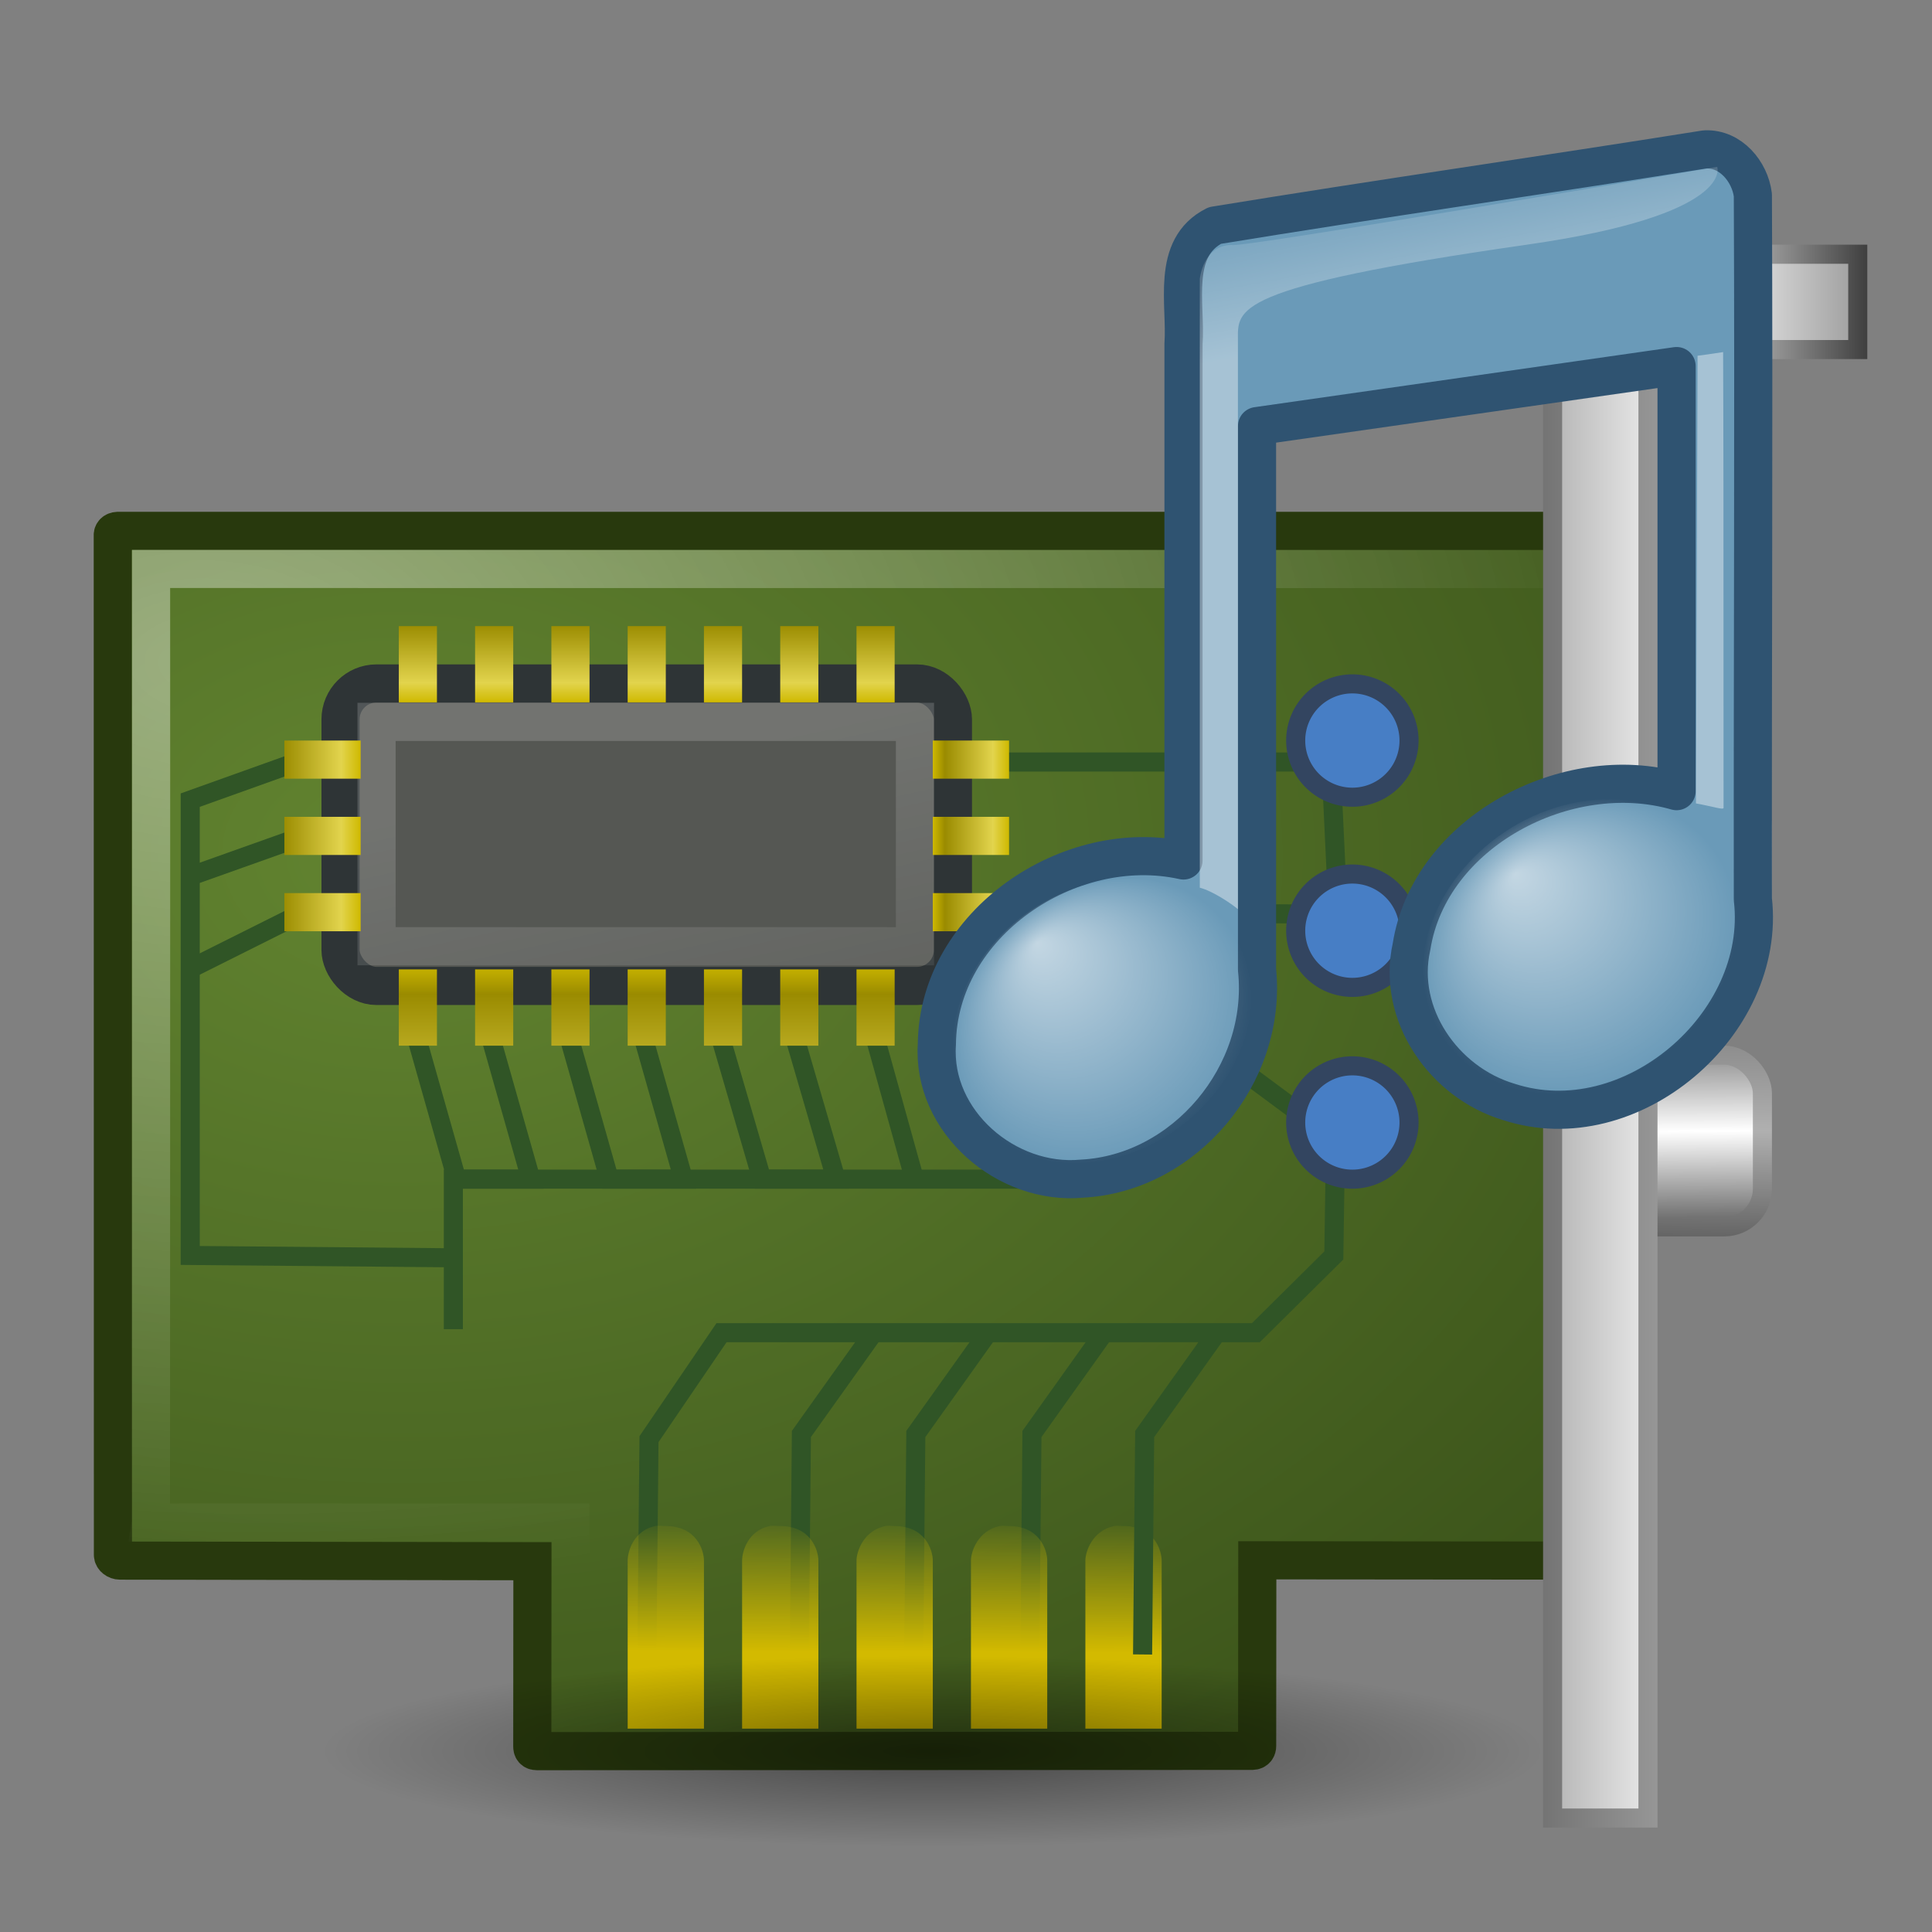 <?xml version="1.0" encoding="UTF-8" standalone="no"?>
<!-- Created with Inkscape (http://www.inkscape.org/) -->

<svg
   xmlns:dc="http://purl.org/dc/elements/1.1/"
   xmlns:cc="http://creativecommons.org/ns#"
   xmlns:rdf="http://www.w3.org/1999/02/22-rdf-syntax-ns#"
   xmlns:svg="http://www.w3.org/2000/svg"
   xmlns="http://www.w3.org/2000/svg"
   xmlns:xlink="http://www.w3.org/1999/xlink"
   xmlns:sodipodi="http://sodipodi.sourceforge.net/DTD/sodipodi-0.dtd"
   xmlns:inkscape="http://www.inkscape.org/namespaces/inkscape"
   width="128"
   height="128"
   id="svg26392"
   version="1.1"
   inkscape:version="0.48.5 r10040"
   sodipodi:docname="BASE.svg">
  <rect width="100%" height="100%" fill="#808080" stroke="none"/>
  <defs
     id="defs26394">
    <linearGradient
       x1="8"
       y1="19.5"
       x2="4.328"
       y2="19.5"
       id="linearGradient3030"
       xlink:href="#linearGradient6215"
       gradientUnits="userSpaceOnUse"
       gradientTransform="matrix(1.685,0,0,2.527,10.418,-62.951)" />
    <linearGradient
       id="linearGradient6215">
      <stop
         id="stop6217"
         style="stop-color:#cfb900;stop-opacity:1"
         offset="0" />
      <stop
         id="stop6219"
         style="stop-color:#e2d44d;stop-opacity:1"
         offset="0.21" />
      <stop
         id="stop6221"
         style="stop-color:#9a8b00;stop-opacity:1"
         offset="0.84" />
      <stop
         id="stop6223"
         style="stop-color:#cfb900;stop-opacity:1"
         offset="1" />
    </linearGradient>
    <radialGradient
       cx="17.059"
       cy="41.059"
       r="5.738"
       fx="14.688"
       fy="37.456"
       id="radialGradient3290"
       xlink:href="#linearGradient7067-5"
       gradientUnits="userSpaceOnUse"
       gradientTransform="matrix(1.726,-0.308,0.061,1.637,41.075,-58.326)" />
    <linearGradient
       id="linearGradient7067-5">
      <stop
         id="stop7069-9"
         style="stop-color:white;stop-opacity:1"
         offset="0" />
      <stop
         id="stop7071-3"
         style="stop-color:white;stop-opacity:0"
         offset="1" />
    </linearGradient>
    <linearGradient
       x1="28.503"
       y1="137.539"
       x2="26.257"
       y2="125.391"
       id="linearGradient3293"
       xlink:href="#linearGradient2372-9"
       gradientUnits="userSpaceOnUse"
       gradientTransform="matrix(0.582,0,0,0.582,66.222,-120.512)" />
    <linearGradient
       id="linearGradient2372-9">
      <stop
         id="stop2374-9"
         style="stop-color:white;stop-opacity:1"
         offset="0" />
      <stop
         id="stop2376-4"
         style="stop-color:white;stop-opacity:0.345"
         offset="1" />
    </linearGradient>
    <radialGradient
       cx="17.059"
       cy="41.059"
       r="5.738"
       fx="14.758"
       fy="37.841"
       id="radialGradient3296"
       xlink:href="#linearGradient3668-5"
       gradientUnits="userSpaceOnUse"
       gradientTransform="matrix(1.818,-0.294,0.04,1.693,72.029,-65.822)" />
    <linearGradient
       id="linearGradient3668-5">
      <stop
         id="stop3670-7"
         style="stop-color:white;stop-opacity:1"
         offset="0" />
      <stop
         id="stop3672-4"
         style="stop-color:white;stop-opacity:0"
         offset="1" />
    </linearGradient>
    <linearGradient
       x1="28.739"
       y1="144.117"
       x2="26.257"
       y2="125.391"
       id="linearGradient3299"
       xlink:href="#linearGradient2372-9"
       gradientUnits="userSpaceOnUse"
       gradientTransform="matrix(0.803,0,0,0.582,93.707,-125.829)" />
    <linearGradient
       id="linearGradient3107">
      <stop
         id="stop3109"
         style="stop-color:white;stop-opacity:1"
         offset="0" />
      <stop
         id="stop3111"
         style="stop-color:white;stop-opacity:0.345"
         offset="1" />
    </linearGradient>
    <radialGradient
       cx="24.454"
       cy="46.87"
       r="19.614"
       fx="24.454"
       fy="46.87"
       id="radialGradient2951"
       xlink:href="#linearGradient3437"
       gradientUnits="userSpaceOnUse"
       gradientTransform="matrix(2.061,0,0,0.322,11.391,36.933)" />
    <linearGradient
       id="linearGradient3437">
      <stop
         id="stop3439"
         style="stop-color:black;stop-opacity:1"
         offset="0" />
      <stop
         id="stop3441"
         style="stop-color:black;stop-opacity:0"
         offset="1" />
    </linearGradient>
    <linearGradient
       x1="35.934"
       y1="22.75"
       x2="51.449"
       y2="22.75"
       id="linearGradient2957"
       xlink:href="#linearGradient4877"
       gradientUnits="userSpaceOnUse"
       gradientTransform="matrix(2.527,0,0,2.527,3.679,-52.842)" />
    <linearGradient
       id="linearGradient4877">
      <stop
         id="stop4879"
         style="stop-color:#747474;stop-opacity:1"
         offset="0" />
      <stop
         id="stop4881"
         style="stop-color:white;stop-opacity:1"
         offset="0.453" />
      <stop
         id="stop4883"
         style="stop-color:#3f3f3f;stop-opacity:1"
         offset="1" />
    </linearGradient>
    <linearGradient
       x1="39"
       y1="22.75"
       x2="47.5"
       y2="22.75"
       id="linearGradient2960"
       xlink:href="#linearGradient14973"
       gradientUnits="userSpaceOnUse"
       gradientTransform="matrix(2.527,0,0,2.527,3.679,-52.842)" />
    <linearGradient
       id="linearGradient14973">
      <stop
         id="stop14975"
         style="stop-color:#747474;stop-opacity:1"
         offset="0" />
      <stop
         id="stop14977"
         style="stop-color:#b0b0b0;stop-opacity:1"
         offset="0.621" />
      <stop
         id="stop14979"
         style="stop-color:#3f3f3f;stop-opacity:1"
         offset="1" />
    </linearGradient>
    <radialGradient
       cx="4"
       cy="9.17"
       r="19"
       fx="4"
       fy="9.17"
       id="radialGradient2966"
       xlink:href="#linearGradient7622"
       gradientUnits="userSpaceOnUse"
       gradientTransform="matrix(5.051,0.21,-0.133,3.192,-5.199,-50.105)" />
    <linearGradient
       id="linearGradient7622">
      <stop
         id="stop7624"
         style="stop-color:white;stop-opacity:1"
         offset="0" />
      <stop
         id="stop7626"
         style="stop-color:white;stop-opacity:0"
         offset="1" />
    </linearGradient>
    <linearGradient
       x1="12.647"
       y1="11.5"
       x2="4.713"
       y2="11.5"
       id="linearGradient2985"
       xlink:href="#linearGradient6215"
       gradientUnits="userSpaceOnUse"
       gradientTransform="matrix(0,1.685,-2.527,0,76.963,-8.198)" />
    <linearGradient
       id="linearGradient3132">
      <stop
         id="stop3134"
         style="stop-color:#cfb900;stop-opacity:1"
         offset="0" />
      <stop
         id="stop3136"
         style="stop-color:#e2d44d;stop-opacity:1"
         offset="0.21" />
      <stop
         id="stop3138"
         style="stop-color:#9a8b00;stop-opacity:1"
         offset="0.84" />
      <stop
         id="stop3140"
         style="stop-color:#cfb900;stop-opacity:1"
         offset="1" />
    </linearGradient>
    <linearGradient
       x1="8"
       y1="19.5"
       x2="4.328"
       y2="19.5"
       id="linearGradient3010"
       xlink:href="#linearGradient6215"
       gradientUnits="userSpaceOnUse"
       gradientTransform="matrix(0,1.685,-2.527,0,76.963,-30.942)" />
    <linearGradient
       id="linearGradient3143">
      <stop
         id="stop3145"
         style="stop-color:#cfb900;stop-opacity:1"
         offset="0" />
      <stop
         id="stop3147"
         style="stop-color:#e2d44d;stop-opacity:1"
         offset="0.21" />
      <stop
         id="stop3149"
         style="stop-color:#9a8b00;stop-opacity:1"
         offset="0.84" />
      <stop
         id="stop3151"
         style="stop-color:#cfb900;stop-opacity:1"
         offset="1" />
    </linearGradient>
    <linearGradient
       x1="24"
       y1="19.5"
       x2="27"
       y2="19.5"
       id="linearGradient3019"
       xlink:href="#linearGradient6215"
       gradientUnits="userSpaceOnUse"
       gradientTransform="matrix(-1.685,0,0,2.527,107.287,-62.951)" />
    <linearGradient
       id="linearGradient3154">
      <stop
         id="stop3156"
         style="stop-color:#cfb900;stop-opacity:1"
         offset="0" />
      <stop
         id="stop3158"
         style="stop-color:#e2d44d;stop-opacity:1"
         offset="0.21" />
      <stop
         id="stop3160"
         style="stop-color:#9a8b00;stop-opacity:1"
         offset="0.84" />
      <stop
         id="stop3162"
         style="stop-color:#cfb900;stop-opacity:1"
         offset="1" />
    </linearGradient>
    <linearGradient
       x1="16.965"
       y1="20.166"
       x2="18.968"
       y2="31.347"
       id="linearGradient3033"
       xlink:href="#linearGradient14861"
       gradientUnits="userSpaceOnUse"
       gradientTransform="matrix(2.362,0,0,2.904,4.99,-72.704)" />
    <linearGradient
       id="linearGradient14861">
      <stop
         id="stop14863"
         style="stop-color:white;stop-opacity:1"
         offset="0" />
      <stop
         id="stop14865"
         style="stop-color:white;stop-opacity:0"
         offset="1" />
    </linearGradient>
    <linearGradient
       x1="6.221"
       y1="42.891"
       x2="6.238"
       y2="39.267"
       id="linearGradient3050"
       xlink:href="#linearGradient14780-7"
       gradientUnits="userSpaceOnUse"
       gradientTransform="matrix(5.015,0,0,2.527,11.497,-62.985)" />
    <linearGradient
       id="linearGradient14780-7">
      <stop
         id="stop14782-0"
         style="stop-color:#d3ba00;stop-opacity:1"
         offset="0" />
      <stop
         id="stop14784-4"
         style="stop-color:#d3ba00;stop-opacity:0"
         offset="1" />
    </linearGradient>
    <radialGradient
       cx="9"
       cy="15.407"
       r="20"
       fx="9"
       fy="15.407"
       id="radialGradient3058"
       xlink:href="#linearGradient14981-4"
       gradientUnits="userSpaceOnUse"
       gradientTransform="matrix(5.853,0.036,-0.026,4.161,-25.857,-71.791)" />
    <linearGradient
       id="linearGradient14981-4">
      <stop
         id="stop14983-1"
         style="stop-color:#628430;stop-opacity:1"
         offset="0" />
      <stop
         id="stop14985-7"
         style="stop-color:#364d17;stop-opacity:1"
         offset="1" />
    </linearGradient>
    <linearGradient
       x1="42.366"
       y1="15.05"
       x2="42.401"
       y2="20.018"
       id="linearGradient3061"
       xlink:href="#linearGradient4877"
       gradientUnits="userSpaceOnUse"
       gradientTransform="matrix(2.935,0,0,2.866,-11.128,-56.337)" />
    <linearGradient
       id="linearGradient3177">
      <stop
         id="stop3179"
         style="stop-color:#747474;stop-opacity:1"
         offset="0" />
      <stop
         id="stop3181"
         style="stop-color:white;stop-opacity:1"
         offset="0.453" />
      <stop
         id="stop3183"
         style="stop-color:#3f3f3f;stop-opacity:1"
         offset="1" />
    </linearGradient>
    <linearGradient
       x1="43.161"
       y1="13.901"
       x2="43.064"
       y2="20.99"
       id="linearGradient3063"
       xlink:href="#linearGradient4909"
       gradientUnits="userSpaceOnUse"
       gradientTransform="matrix(2.935,0,0,2.866,-11.128,-56.337)" />
    <linearGradient
       id="linearGradient4909">
      <stop
         id="stop4911"
         style="stop-color:#747474;stop-opacity:1"
         offset="0" />
      <stop
         id="stop4913"
         style="stop-color:#b0b0b0;stop-opacity:1"
         offset="0.478" />
      <stop
         id="stop4915"
         style="stop-color:#3f3f3f;stop-opacity:1"
         offset="1" />
    </linearGradient>
    <linearGradient
       x1="42.366"
       y1="15.05"
       x2="42.401"
       y2="20.018"
       id="linearGradient3066"
       xlink:href="#linearGradient4877"
       gradientUnits="userSpaceOnUse"
       gradientTransform="matrix(1.161,0,0,1.134,-5.859,8.617)" />
    <linearGradient
       id="linearGradient3191">
      <stop
         id="stop3193"
         style="stop-color:#747474;stop-opacity:1"
         offset="0" />
      <stop
         id="stop3195"
         style="stop-color:white;stop-opacity:1"
         offset="0.453" />
      <stop
         id="stop3197"
         style="stop-color:#3f3f3f;stop-opacity:1"
         offset="1" />
    </linearGradient>
    <linearGradient
       x1="43.161"
       y1="13.901"
       x2="43.064"
       y2="20.99"
       id="linearGradient3068"
       xlink:href="#linearGradient4909"
       gradientUnits="userSpaceOnUse"
       gradientTransform="matrix(1.161,0,0,1.134,-5.859,8.617)" />
    <linearGradient
       id="linearGradient3200">
      <stop
         id="stop3202"
         style="stop-color:#747474;stop-opacity:1"
         offset="0" />
      <stop
         id="stop3204"
         style="stop-color:#b0b0b0;stop-opacity:1"
         offset="0.478" />
      <stop
         id="stop3206"
         style="stop-color:#3f3f3f;stop-opacity:1"
         offset="1" />
    </linearGradient>
    <linearGradient
       y2="20.018"
       x2="42.401"
       y1="15.05"
       x1="42.366"
       gradientTransform="matrix(2.935,0,0,2.866,-11.128,-38.648)"
       gradientUnits="userSpaceOnUse"
       id="linearGradient3243"
       xlink:href="#linearGradient4877"
       inkscape:collect="always" />
    <linearGradient
       y2="20.99"
       x2="43.064"
       y1="13.901"
       x1="43.161"
       gradientTransform="matrix(2.935,0,0,2.866,-11.128,-38.648)"
       gradientUnits="userSpaceOnUse"
       id="linearGradient3245"
       xlink:href="#linearGradient4909"
       inkscape:collect="always" />
  </defs>
  <sodipodi:namedview
     id="base"
     pagecolor="#ffffff"
     bordercolor="#666666"
     borderopacity="1.0"
     inkscape:pageopacity="0.0"
     inkscape:pageshadow="2"
     inkscape:zoom="2.8284272"
     inkscape:cx="62.322095"
     inkscape:cy="63.642914"
     inkscape:current-layer="layer1"
     showgrid="true"
     inkscape:document-units="px"
     inkscape:grid-bbox="true"
     inkscape:window-width="1159"
     inkscape:window-height="887"
     inkscape:window-x="573"
     inkscape:window-y="17"
     inkscape:window-maximized="0"
     showguides="true"
     inkscape:guide-bbox="true"
     inkscape:snap-grids="false"
     inkscape:snap-to-guides="false"
     inkscape:showpageshadow="false">
    <inkscape:grid
       type="xygrid"
       id="grid3056"
       empspacing="1"
       visible="true"
       enabled="true"
       snapvisiblegridlinesonly="true"
       spacingx="8px"
       spacingy="8px" />
  </sodipodi:namedview>
  <g
     id="layer1"
     inkscape:label="Layer 1"
     inkscape:groupmode="layer"
     transform="translate(0,64)">
    <rect
       width="13.899"
       height="11.372"
       rx="2.527"
       ry="2.527"
       x="102.865"
       y="5.911"
       id="rect4923"
       style="color:#000000;fill:url(#linearGradient3243);fill-opacity:1;fill-rule:nonzero;stroke:url(#linearGradient3245);stroke-width:1.264;stroke-linecap:round;stroke-linejoin:round;stroke-miterlimit:4;stroke-opacity:1;stroke-dasharray:none;stroke-dashoffset:0;marker:none;visibility:visible;display:block;overflow:visible" />
    <rect
       width="13.899"
       height="11.372"
       rx="2.527"
       ry="2.527"
       x="102.865"
       y="-11.778"
       id="rect15011"
       style="color:#000000;fill:url(#linearGradient3061);fill-opacity:1;fill-rule:nonzero;stroke:url(#linearGradient3063);stroke-width:1.264;stroke-linecap:round;stroke-linejoin:round;stroke-miterlimit:4;stroke-opacity:1;stroke-dasharray:none;stroke-dashoffset:0;marker:none;visibility:visible;display:block;overflow:visible" />
    <path
       inkscape:connector-curvature="0"
       d="m 7.472,-28.507 0.01,67.521 c 0,0.199 0.224,0.38 0.472,0.38 l 27.321,0.04 -0.01,12.264 c 0,0.18 0.057,0.319 0.314,0.32 l 47.396,-0.02 c 0.234,-0.009 0.314,-0.161 0.314,-0.32 l 0.01,-12.304 22.724,0.02 0,-68.221 -98.237,0 c -0.198,0.011 -0.334,0.133 -0.314,0.32 z"
       id="rect14772"
       style="color:#000000;fill:url(#radialGradient3058);fill-opacity:1;fill-rule:nonzero;stroke:#28390d;stroke-width:2.527;stroke-linecap:butt;stroke-linejoin:miter;stroke-miterlimit:4;stroke-opacity:1;stroke-dasharray:none;stroke-dashoffset:0;marker:none;visibility:visible;display:block;overflow:visible" />
    <path
       inkscape:connector-curvature="0"
       d="m 66.854,-3.636 0.163,1.342 6.127,4.782 0,11.634 -43.108,0 0,9.939"
       id="path14957"
       style="color:#000000;fill:none;stroke:#305526;stroke-width:1.264;stroke-linecap:butt;stroke-linejoin:miter;stroke-miterlimit:4;stroke-opacity:1;stroke-dasharray:none;stroke-dashoffset:0;marker:none;visibility:visible;display:block;overflow:visible" />
    <path
       inkscape:connector-curvature="0"
       d="m 42.859,45.613 0.139,-14.265 4.804,-7.054 35.402,0 5.166,-5.116 0.112,-7.666 -20.325,-15.064 20.494,0.119 -0.474,-10.082 -22.585,0"
       id="path14826"
       style="color:#000000;fill:none;stroke:#305526;stroke-width:1.264;stroke-linecap:butt;stroke-linejoin:miter;stroke-miterlimit:4;stroke-opacity:1;stroke-dasharray:none;stroke-dashoffset:0;marker:none;visibility:visible;display:block;overflow:visible" />
    <path
       inkscape:connector-curvature="0"
       d="m 52.956,45.613 0.139,-14.608 4.804,-6.738"
       id="path14842"
       style="color:#000000;fill:none;stroke:#305526;stroke-width:1.264;stroke-linecap:butt;stroke-linejoin:miter;stroke-miterlimit:4;stroke-opacity:1;stroke-dasharray:none;stroke-dashoffset:0;marker:none;visibility:visible;display:block;overflow:visible" />
    <path
       inkscape:connector-curvature="0"
       d="M 60.537,45.613 60.676,31.005 65.479,24.267"
       id="path14844"
       style="color:#000000;fill:none;stroke:#305526;stroke-width:1.264;stroke-linecap:butt;stroke-linejoin:miter;stroke-miterlimit:4;stroke-opacity:1;stroke-dasharray:none;stroke-dashoffset:0;marker:none;visibility:visible;display:block;overflow:visible" />
    <path
       inkscape:connector-curvature="0"
       d="m 68.23,45.613 0.139,-14.608 4.804,-6.738"
       id="path14846"
       style="color:#000000;fill:none;stroke:#305526;stroke-width:1.264;stroke-linecap:butt;stroke-linejoin:miter;stroke-miterlimit:4;stroke-opacity:1;stroke-dasharray:none;stroke-dashoffset:0;marker:none;visibility:visible;display:block;overflow:visible" />
    <path
       inkscape:connector-curvature="0"
       d="m 43.401,37.104 c -1.428,0.314 -1.816,1.678 -1.816,2.29 l 0,11.135 5.054,0 0,-11.135 c 0,-0.7 -0.506,-2.29 -2.527,-2.29 -0.248,0 -0.507,-0.045 -0.711,0 z m 7.581,0 c -1.428,0.314 -1.816,1.678 -1.816,2.29 l 0,11.135 5.054,0 0,-11.135 c 0,-0.7 -0.506,-2.29 -2.527,-2.29 -0.248,0 -0.507,-0.045 -0.711,0 z m 7.66,0 c -1.428,0.314 -1.895,1.678 -1.895,2.29 l 0,11.135 5.054,0 0,-11.135 c 0,-0.7 -0.506,-2.29 -2.527,-2.29 -0.248,0 -0.428,-0.045 -0.632,0 z m 7.581,0 c -1.428,0.314 -1.895,1.678 -1.895,2.29 l 0,11.135 5.054,0 0,-11.135 c 0,-0.7 -0.506,-2.29 -2.527,-2.29 -0.248,0 -0.428,-0.045 -0.632,0 z m 7.581,0 c -1.428,0.314 -1.895,1.678 -1.895,2.29 l 0,11.135 5.054,0 0,-11.135 c 0,-0.7 -0.506,-2.29 -2.527,-2.29 -0.248,0 -0.428,-0.045 -0.632,0 z"
       id="path14796"
       style="color:#000000;fill:url(#linearGradient3050);fill-opacity:1;fill-rule:nonzero;stroke:none;stroke-width:1;marker:none;visibility:visible;display:block;overflow:visible" />
    <path
       inkscape:connector-curvature="0"
       d="m 75.699,45.613 0.139,-14.608 4.804,-6.738"
       id="path14848"
       style="color:#000000;fill:none;stroke:#305526;stroke-width:1.264;stroke-linecap:butt;stroke-linejoin:miter;stroke-miterlimit:4;stroke-opacity:1;stroke-dasharray:none;stroke-dashoffset:0;marker:none;visibility:visible;display:block;overflow:visible" />
    <path
       inkscape:connector-curvature="0"
       d="m 20.105,-13.674 -7.502,2.685 0,4.738 0,25.428 17.689,0.158"
       id="path15029"
       style="color:#000000;fill:none;stroke:#305526;stroke-width:1.264;stroke-linecap:butt;stroke-linejoin:miter;stroke-miterlimit:4;stroke-opacity:1;stroke-dasharray:none;stroke-dashoffset:0;marker:none;visibility:visible;display:block;overflow:visible" />
    <rect
       width="40.573"
       height="20.04"
       rx="2.38"
       ry="2.38"
       x="22.561"
       y="-18.719"
       id="rect14857"
       style="color:#000000;fill:#555753;fill-opacity:1;fill-rule:nonzero;stroke:#2e3436;stroke-width:2.527;stroke-linecap:butt;stroke-linejoin:miter;stroke-miterlimit:4;stroke-opacity:1;stroke-dasharray:none;stroke-dashoffset:0;marker:none;visibility:visible;display:block;overflow:visible" />
    <rect
       width="35.671"
       height="14.863"
       rx="0"
       ry="0"
       x="24.948"
       y="-16.173"
       id="rect14859"
       style="opacity:0.17;color:#000000;fill:none;stroke:url(#linearGradient3033);stroke-width:2.527;stroke-linecap:butt;stroke-linejoin:miter;stroke-miterlimit:4;stroke-opacity:1;stroke-dasharray:none;stroke-dashoffset:0;marker:none;visibility:visible;display:block;overflow:visible" />
    <path
       inkscape:connector-curvature="0"
       d="m 20.105,-8.62 -7.542,2.685"
       id="path15031"
       style="color:#000000;fill:none;stroke:#305526;stroke-width:1.264;stroke-linecap:butt;stroke-linejoin:miter;stroke-miterlimit:4;stroke-opacity:1;stroke-dasharray:none;stroke-dashoffset:0;marker:none;visibility:visible;display:block;overflow:visible" />
    <path
       inkscape:connector-curvature="0"
       d="m 20.105,-3.566 -7.581,3.791"
       id="path15033"
       style="color:#000000;fill:#98a332;fill-opacity:1;stroke:#305526;stroke-width:1.264;stroke-linecap:butt;stroke-linejoin:miter;stroke-miterlimit:4;stroke-opacity:1;stroke-dasharray:none;stroke-dashoffset:0;marker:none;visibility:visible;display:block;overflow:visible" />
    <path
       inkscape:connector-curvature="0"
       d="m 61.8,-14.937 0,2.527 5.054,0 0,-2.527 -5.054,0 z m 0,5.054 0,2.527 5.054,0 0,-2.527 -5.054,0 z m 0,5.054 0,2.527 5.054,0 0,-2.527 -5.054,0 z"
       id="rect14875"
       style="color:#000000;fill:url(#linearGradient3019);fill-opacity:1;fill-rule:nonzero;stroke:none;stroke-width:1;marker:none;visibility:visible;display:block;overflow:visible" />
    <path
       inkscape:connector-curvature="0"
       d="m 26.422,-22.518 0,5.054 2.527,0 0,-5.054 -2.527,0 z m 5.054,0 0,5.054 2.527,0 0,-5.054 -2.527,0 z m 5.054,0 0,5.054 2.527,0 0,-5.054 -2.527,0 z m 5.054,0 0,5.054 2.527,0 0,-5.054 -2.527,0 z m 5.054,0 0,5.054 2.527,0 0,-5.054 -2.527,0 z m 5.054,0 0,5.054 2.527,0 0,-5.054 -2.527,0 z m 5.054,0 0,5.054 2.527,0 0,-5.054 -2.527,0 z"
       id="rect14901"
       style="color:#000000;fill:url(#linearGradient3010);fill-opacity:1;fill-rule:nonzero;stroke:none;stroke-width:1;marker:none;visibility:visible;display:block;overflow:visible" />
    <path
       inkscape:connector-curvature="0"
       d="m 27.578,4.673 2.68,9.449 4.914,0 -2.68,-9.449"
       id="path14959"
       style="color:#000000;fill:none;stroke:#305526;stroke-width:1.264;stroke-linecap:butt;stroke-linejoin:miter;stroke-miterlimit:4;stroke-opacity:1;stroke-dasharray:none;stroke-dashoffset:0;marker:none;visibility:visible;display:block;overflow:visible" />
    <path
       inkscape:connector-curvature="0"
       d="m 37.686,4.673 2.68,9.449 4.914,0 -2.68,-9.449"
       id="path14961"
       style="color:#000000;fill:none;stroke:#305526;stroke-width:1.264;stroke-linecap:butt;stroke-linejoin:miter;stroke-miterlimit:4;stroke-opacity:1;stroke-dasharray:none;stroke-dashoffset:0;marker:none;visibility:visible;display:block;overflow:visible" />
    <path
       inkscape:connector-curvature="0"
       d="m 47.795,4.925 2.68,9.196 4.914,0 -2.68,-9.196"
       id="path14963"
       style="color:#000000;fill:none;stroke:#305526;stroke-width:1.264;stroke-linecap:butt;stroke-linejoin:miter;stroke-miterlimit:4;stroke-opacity:1;stroke-dasharray:none;stroke-dashoffset:0;marker:none;visibility:visible;display:block;overflow:visible" />
    <path
       inkscape:connector-curvature="0"
       d="m 57.903,4.475 2.68,9.646"
       id="path14965"
       style="color:#000000;fill:none;stroke:#305526;stroke-width:1.264;stroke-linecap:butt;stroke-linejoin:miter;stroke-miterlimit:4;stroke-opacity:1;stroke-dasharray:none;stroke-dashoffset:0;marker:none;visibility:visible;display:block;overflow:visible" />
    <path
       inkscape:connector-curvature="0"
       d="m 26.422,0.225 0,5.054 2.527,0 0,-5.054 -2.527,0 z m 5.054,0 0,5.054 2.527,0 0,-5.054 -2.527,0 z m 5.054,0 0,5.054 2.527,0 0,-5.054 -2.527,0 z m 5.054,0 0,5.054 2.527,0 0,-5.054 -2.527,0 z m 5.054,0 0,5.054 2.527,0 0,-5.054 -2.527,0 z m 5.054,0 0,5.054 2.527,0 0,-5.054 -2.527,0 z m 5.054,0 0,5.054 2.527,0 0,-5.054 -2.527,0 z"
       id="rect14929"
       style="color:#000000;fill:url(#linearGradient2985);fill-opacity:1;fill-rule:nonzero;stroke:none;stroke-width:1;marker:none;visibility:visible;display:block;overflow:visible" />
    <path
       inkscape:connector-curvature="0"
       d="m 10,36.871 27.792,-1.42e-4 0.028,12.592 42.962,-0.006 -0.007,-12.603 22.722,0.007 c 0.01,-10e-4 0,-63.161 0,-63.161 l -93.488,-0.006 c 0.01,21.072 -0.009,63.176 -0.009,63.176 l 1.87e-4,-2.3e-5 z"
       id="path14989"
       style="opacity:0.4;color:#000000;fill:none;stroke:url(#radialGradient2966);stroke-width:2.527;stroke-linecap:butt;stroke-linejoin:miter;stroke-miterlimit:4;stroke-opacity:1;stroke-dasharray:none;stroke-dashoffset:0;marker:none;visibility:visible;display:block;overflow:visible" />
    <path
       inkscape:connector-curvature="0"
       d="m 106.023,53.292 0,-97.29 13.899,0"
       id="path15001"
       style="color:#000000;fill:none;stroke:url(#linearGradient2960);stroke-width:7.581;stroke-linecap:square;stroke-linejoin:round;stroke-miterlimit:4;stroke-opacity:1;stroke-dasharray:none;stroke-dashoffset:0;marker:none;visibility:visible;display:block;overflow:visible" />
    <path
       inkscape:connector-curvature="0"
       d="m 106.023,53.292 0,-97.29 13.899,0"
       id="path15003"
       style="color:#000000;fill:none;stroke:url(#linearGradient2957);stroke-width:5.054;stroke-linecap:square;stroke-linejoin:round;stroke-miterlimit:4;stroke-opacity:1;stroke-dasharray:none;stroke-dashoffset:0;marker:none;visibility:visible;display:block;overflow:visible" />
    <path
       inkscape:connector-curvature="0"
       d="m 93.352,-14.937 a 3.754,3.754 0 1 1 -7.509,0 3.754,3.754 0 1 1 7.509,0 z"
       id="path15005"
       style="color:#000000;fill:#477ec5;fill-opacity:1;fill-rule:nonzero;stroke:#334560;stroke-width:1.264;stroke-linecap:round;stroke-linejoin:round;stroke-miterlimit:4;stroke-opacity:1;stroke-dasharray:none;stroke-dashoffset:0;marker:none;visibility:visible;display:block;overflow:visible" />
    <path
       inkscape:connector-curvature="0"
       d="m 93.352,-2.338 a 3.754,3.754 0 1 1 -7.509,0 3.754,3.754 0 1 1 7.509,0 z"
       id="path15007"
       style="color:#000000;fill:#477ec5;fill-opacity:1;fill-rule:nonzero;stroke:#334560;stroke-width:1.264;stroke-linecap:round;stroke-linejoin:round;stroke-miterlimit:4;stroke-opacity:1;stroke-dasharray:none;stroke-dashoffset:0;marker:none;visibility:visible;display:block;overflow:visible" />
    <path
       inkscape:connector-curvature="0"
       d="m 93.352,10.369 a 3.754,3.754 0 1 1 -7.509,0 3.754,3.754 0 1 1 7.509,0 z"
       id="path15009"
       style="color:#000000;fill:#477ec5;fill-opacity:1;fill-rule:nonzero;stroke:#334560;stroke-width:1.264;stroke-linecap:round;stroke-linejoin:round;stroke-miterlimit:4;stroke-opacity:1;stroke-dasharray:none;stroke-dashoffset:0;marker:none;visibility:visible;display:block;overflow:visible" />
    <path
       inkscape:connector-curvature="0"
       d="m 102.233,52.029 c 0,3.489 -18.102,6.318 -40.432,6.318 -22.33,0 -40.432,-2.828 -40.432,-6.318 0,-3.489 18.102,-6.318 40.432,-6.318 22.33,0 40.432,2.828 40.432,6.318 z"
       id="path2983"
       style="opacity:0.45;fill:url(#radialGradient2951);fill-opacity:1;stroke:none" />
    <path
       inkscape:connector-curvature="0"
       d="m 112.971,-54.103 c -10.82,1.725 -21.671,3.273 -32.482,5.042 -2.943,1.472 -1.89,5.21 -2.079,7.846 -2e-6,11.408 0,22.816 0,34.224 -7.556,-1.678 -16.275,4.197 -16.34,12.177 -0.34,5.125 4.621,9.371 9.613,8.902 6.766,-0.346 12.322,-6.878 11.598,-13.852 -2e-6,-11.409 0,-24.597 0,-36.006 8.923,-1.282 18.874,-2.693 27.797,-3.977 0,8.795 0,19.368 0,28.163 -7.24,-2.079 -16.361,2.687 -17.561,10.304 -1.003,4.489 2.145,9.001 6.444,10.284 8.048,2.629 17.12,-5.125 16.171,-13.418 -0.022,-15.555 0.068,-31.11 0,-46.664 -0.189,-1.546 -1.47,-3.103 -3.16,-3.025 z"
       id="path3406"
       style="fill:#6a9ab8;fill-opacity:1;stroke:#2f5371;stroke-width:2.527;stroke-linecap:round;stroke-linejoin:round;stroke-miterlimit:4;stroke-opacity:1;stroke-dasharray:none" />
    <path
       inkscape:connector-curvature="0"
       d="m 112.361,-10.773 0.107,-29.658 c 1.127,-0.146 0.173,-0.024 1.693,-0.242 0.021,5.54 0.029,9.271 0.029,30.194 0,0.156 -0.657,-0.078 -1.829,-0.293 l 1e-5,0 z"
       id="path3996-9"
       style="opacity:0.4;fill:url(#linearGradient3299);fill-opacity:1;fill-rule:evenodd;stroke:none" />
    <path
       inkscape:connector-curvature="0"
       d="m 115.096,-3.077 c 0,5.286 -4.67,10.364 -10.431,11.341 -5.761,0.977 -10.431,-2.516 -10.431,-7.802 0,-5.286 4.67,-10.364 10.431,-11.341 5.761,-0.977 10.431,2.516 10.431,7.802 z"
       id="path2716-1"
       style="opacity:0.6;fill:url(#radialGradient3296);fill-opacity:1;stroke:none" />
    <path
       inkscape:connector-curvature="0"
       d="m 79.49,-5.187 0,-40.338 c 0,0 0.211,-2.238 2.117,-2.246 0.166,0.286 32.162,-5.174 32.162,-5.174 0,0 1.224,3.176 -12.613,5.156 -19.695,2.819 -19.14,4.291 -19.14,6.318 0,5.976 0,15.947 0,37.707 -0.423,-0.36 -1.678,-1.208 -2.527,-1.424 l 0,0 z"
       id="path2720-9"
       style="opacity:0.4;fill:url(#linearGradient3293);fill-opacity:1;fill-rule:evenodd;stroke:none" />
    <path
       inkscape:connector-curvature="0"
       d="m 82.92,1.927 c 0,5.113 -4.435,10.024 -9.907,10.969 -5.471,0.945 -9.907,-2.433 -9.907,-7.546 0,-5.113 4.435,-10.024 9.907,-10.969 5.471,-0.945 9.907,2.433 9.907,7.546 z"
       id="path2712-6"
       style="opacity:0.6;fill:url(#radialGradient3290);fill-opacity:1;stroke:none" />
    <path
       inkscape:connector-curvature="0"
       d="m 18.841,-14.937 0,2.527 5.054,0 0,-2.527 -5.054,0 z m 0,5.054 0,2.527 5.054,0 0,-2.527 -5.054,0 z m 0,5.054 0,2.527 5.054,0 0,-2.527 -5.054,0 z"
       id="rect14869"
       style="color:#000000;fill:url(#linearGradient3030);fill-opacity:1;fill-rule:nonzero;stroke:none;stroke-width:1;marker:none;visibility:visible;display:block;overflow:visible" />
  </g>
</svg>
